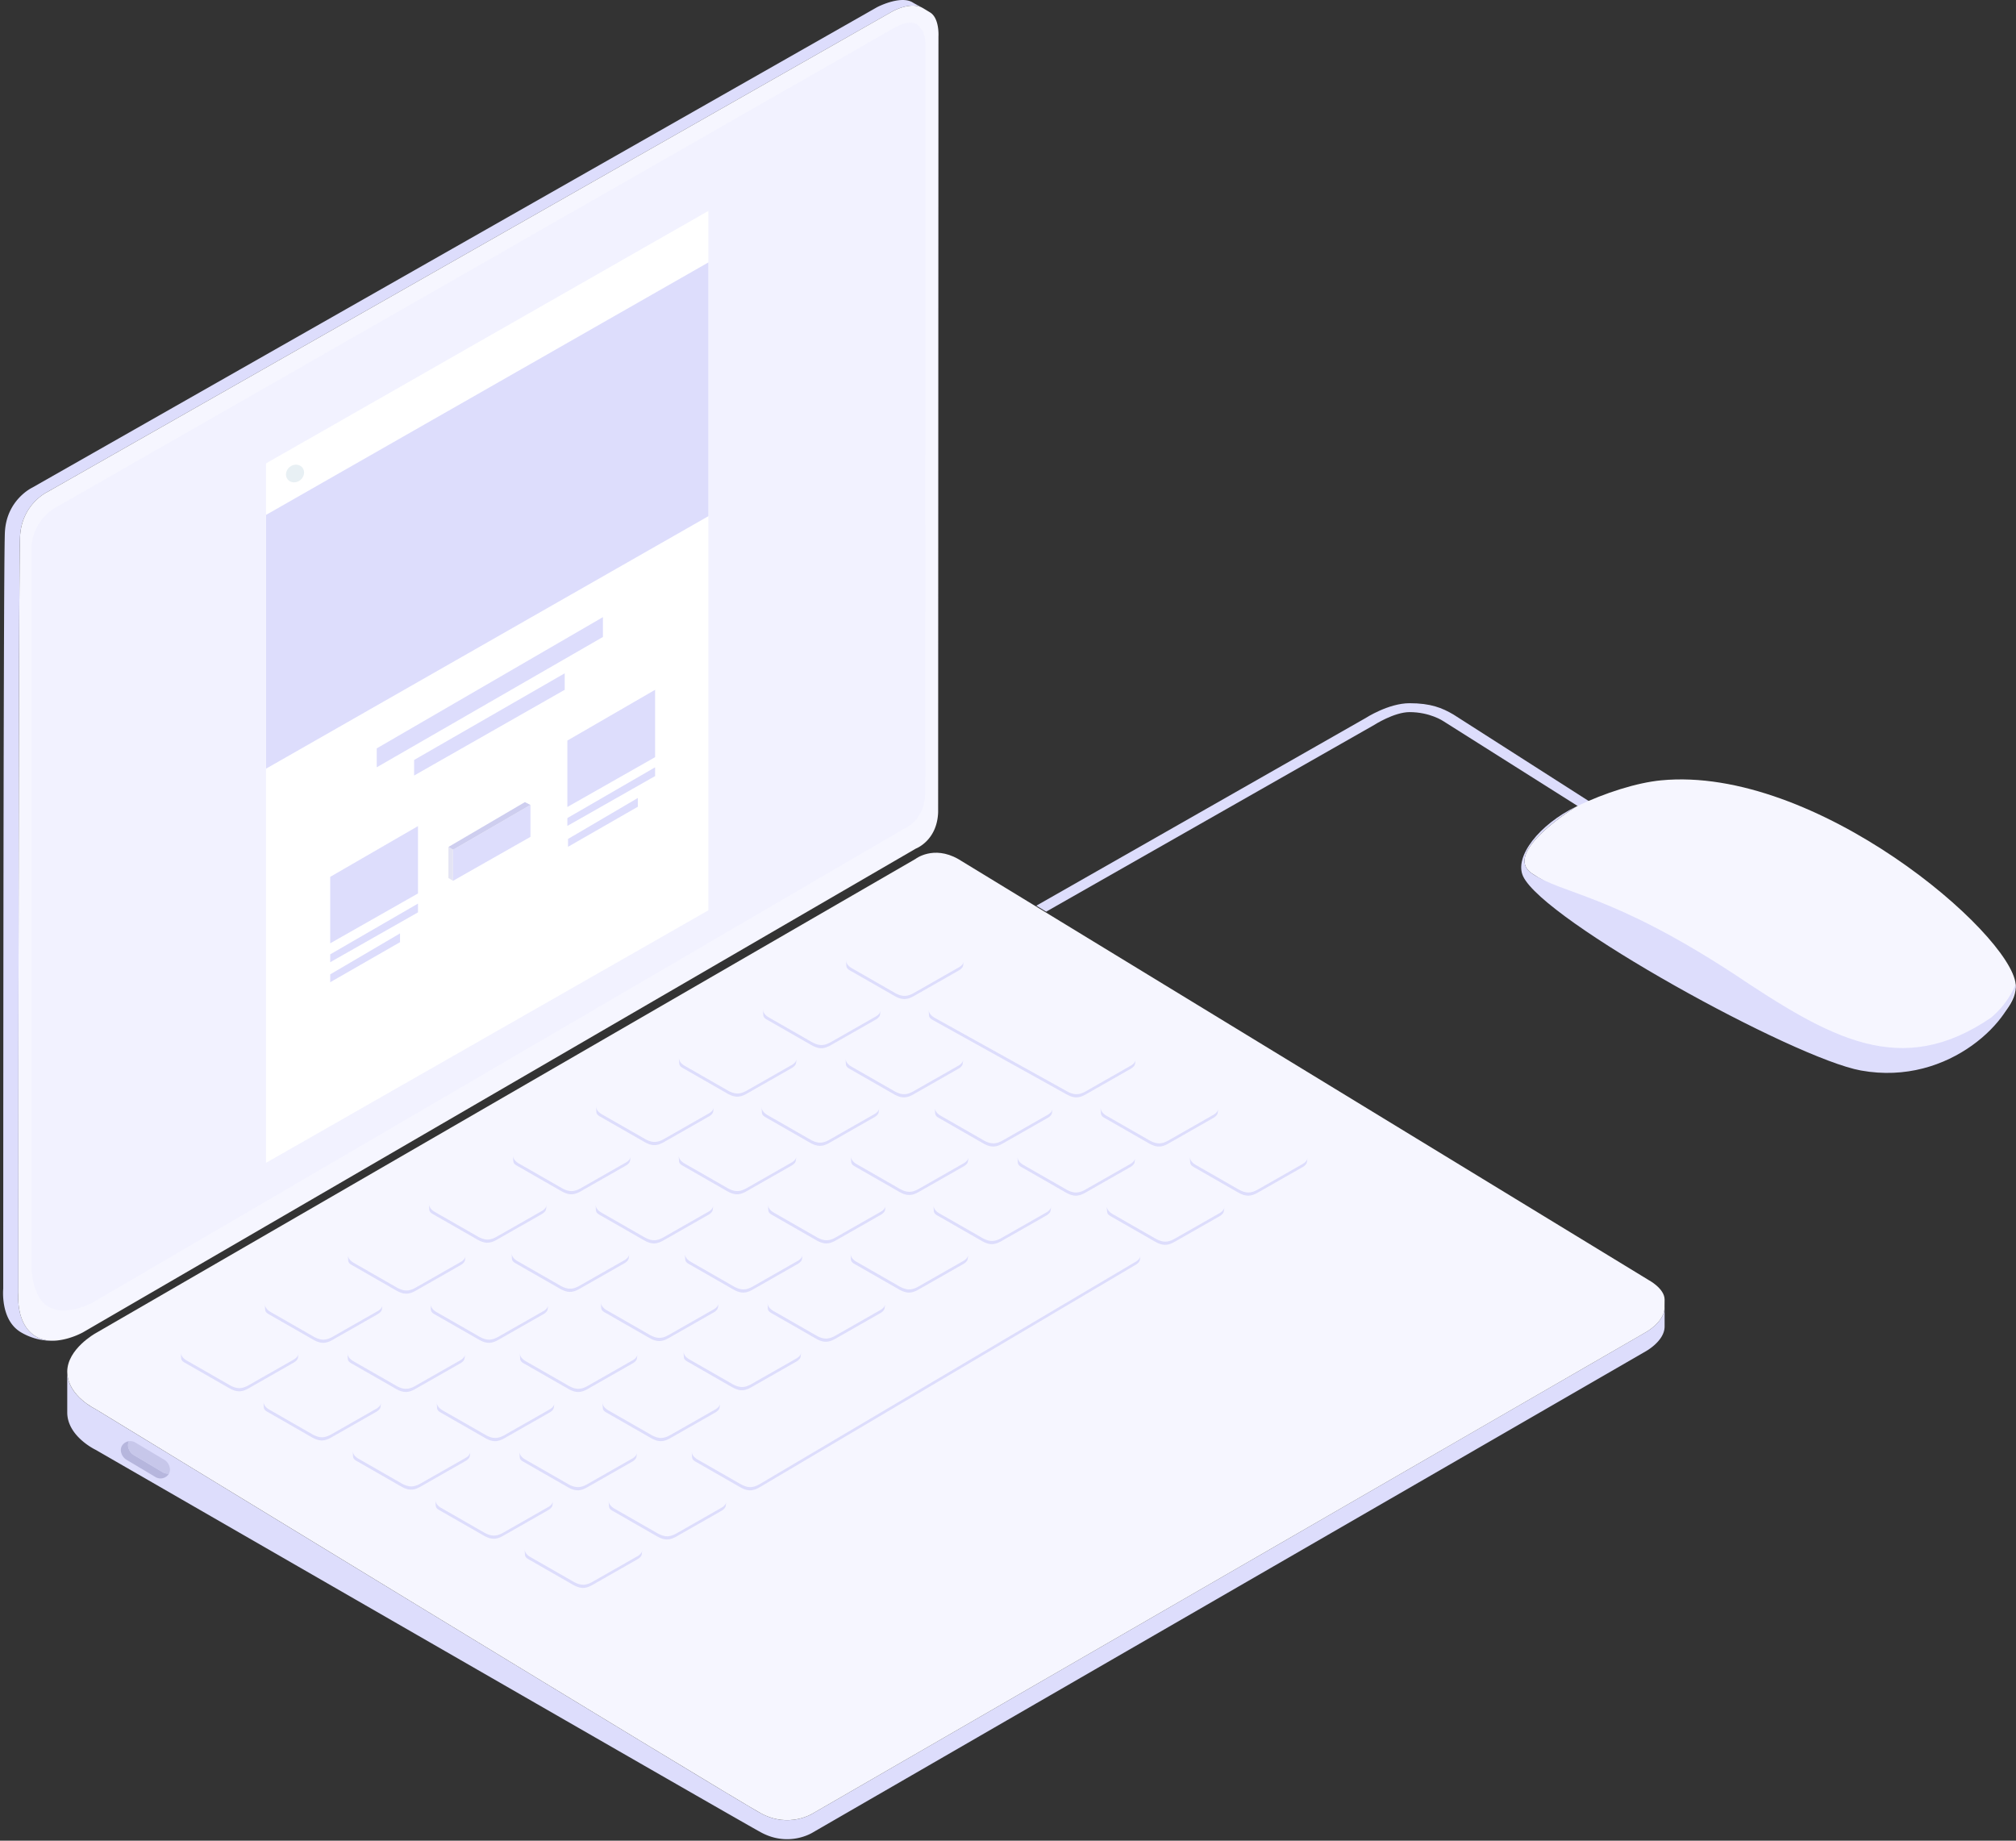 <svg width="115" height="105" viewBox="0 0 115 105" xmlns="http://www.w3.org/2000/svg">
    <rect x="0" y="0" width="115" height="105" fill="#333333" stroke="none"/>
    <g fill="none" fill-rule="evenodd">
        <path d="M82.902 40.755c-.631-.37-1.285-.641-2.494-.641-1.208 0-2.51.847-2.51.847L59.116 51.664l.56.342 18.713-10.652s1.136-.732 2.02-.732c1.155 0 1.91.507 1.91.507l9.373 5.92v-.674l-8.79-5.62z" fill="#DDDDFC"/>
        <path d="M87.385 49.823c1.757 1.196 5.174 2.155 11.86 7.43 5.07 3.999 12.003 3.95 15.181.391.397-.505.604-1.019.554-1.508-.299-2.914-11.404-12.475-20.23-11.622-1.367.132-3.187.703-4.813 1.484 0 0-4.31 2.63-2.552 3.825" fill="#F6F6FF"/>
        <path d="M86.88 49.98c1.167 2.542 15.448 10.394 19.275 11.086 5.13.928 8.825-3.092 8.825-4.93 0 0-.324.993-1.381 1.9-5.153 3.527-9.147 1.226-14.753-2.519-6.993-4.557-9.704-4.498-11.461-5.693-1.758-1.196 2.552-3.826 2.552-3.826-2.136 1.025-3.569 2.867-3.057 3.981" fill="#DDDDFC"/>
        <g>
            <path d="M94.95 74.64c-.048.802-1.075 1.36-1.075 1.36l-47.488 27.432s-1.358.894-2.993 0c-1.756-.96-37.953-23.055-37.953-23.055s-1.493-.713-1.599-1.986a2.92 2.92 0 0 0-.006.167v2.012c0 1.361 1.605 2.126 1.605 2.126s36.197 20.862 37.953 21.822c1.635.894 2.993 0 2.993 0l47.488-27.431s1.08-.586 1.08-1.418v-.775l-.003-.39-.001.137" fill="#DDDDFC"/>
            <path d="M94.03 73.01 54.657 49c-1.42-.802-2.438 0-2.438 0L5.441 76.06s-1.605.894-1.605 2.189c0 .048.002.095.006.141.106 1.273 1.599 1.985 1.599 1.985s36.197 22.096 37.953 23.056c1.635.894 2.993 0 2.993 0L93.875 76s1.027-.558 1.076-1.359l.001-.136.003-.37c0-.642-.925-1.124-.925-1.124" fill="#F6F6FF"/>
            <path d="M2.03 76.228a1.71 1.71 0 0 1-.118-.08c-1.033-.752-.863-2.396-.863-2.396s-.001-41.14.094-43.138c.09-1.86 1.56-2.551 1.56-2.551L50.9.656S51.91.073 52.62.448l.117.07.11.066c-.195-.13-.584-.325-.709-.4a21.19 21.19 0 0 0-.117-.069c-.71-.376-1.988.294-1.988.294L1.839 27.816s-1.471.691-1.56 2.551C.183 32.365.185 73.505.185 73.505s-.17 1.644.863 2.397c.037.028.076.054.117.08 1.106.674 2.188.473 2.188.473-.438.056-.915.022-1.324-.227" fill="#DDDDFC"/>
            <path d="M53.055.708 52.85.584l-.111-.066a13.173 13.173 0 0 0-.117-.07c-.71-.376-1.722.208-1.722.208L2.704 28.063s-1.471.691-1.56 2.55c-.096 1.998-.095 43.138-.095 43.138s-.17 1.645.863 2.398c.038.027.077.054.117.079.41.25.886.283 1.324.227.747-.096 1.382-.454 1.382-.454l47.509-27.594s1.215-.45 1.271-2.077l.018-44.247s.07-1.04-.478-1.375" fill="#F6F6FF"/>
            <path d="m17.022 77.235.008-.06c0 .02-.004.04-.008.06M17.03 77.172v.004-.004zM10.651 77.608 13.079 79c.438.252.722.228 1.085.03l2.613-1.488c.148-.091.222-.198.245-.306l-.027.215c-.019.11-.112.2-.228.272l-2.613 1.488c-.363.198-.647.222-1.086-.03l-2.427-1.39c-.15-.087-.293-.147-.308-.319l-.02-.315h.002c.007.173.128.333.336.452M21.814 74.471l.008-.06a.378.378 0 0 1-.008.06M21.822 74.408v.004-.004zM15.443 74.844l2.427 1.391c.439.252.723.227 1.086.03l2.613-1.489c.148-.09.222-.197.245-.305l-.028.215c-.018.11-.111.2-.227.272l-2.613 1.488c-.363.198-.648.222-1.086-.03l-2.428-1.39c-.15-.087-.293-.147-.307-.319l-.02-.315h.001c.008.173.13.333.337.452M20.183 72.04l2.427 1.391c.438.251.723.227 1.086.03l2.613-1.489c.147-.09.222-.197.245-.305l-.028.215c-.018.11-.112.2-.228.271l-2.612 1.49c-.363.197-.648.22-1.086-.03l-2.428-1.392c-.15-.086-.293-.146-.307-.318l-.02-.315h.001c.008.172.129.333.337.452M31.177 68.761l.008-.06c-.001.02-.004.04-.008.06M31.185 68.698v.003-.003zM24.806 69.134l2.428 1.391c.438.251.722.227 1.085.03l2.613-1.488c.148-.091.222-.198.245-.306l-.027.215c-.019.11-.112.2-.228.272l-2.613 1.488c-.363.197-.648.222-1.086-.03l-2.427-1.39c-.15-.087-.293-.147-.308-.32l-.02-.314h.002c.007.172.128.333.336.452M35.969 65.997l.008-.06a.379.379 0 0 1-.008.06M35.977 65.934v.003-.003zM29.598 66.37l2.427 1.391c.439.251.723.227 1.086.03l2.613-1.489c.148-.09.222-.197.245-.305l-.028.214c-.018.11-.112.201-.228.272l-2.612 1.49c-.363.196-.648.22-1.086-.03l-2.428-1.392c-.15-.086-.293-.146-.307-.318l-.02-.316h.001c.008.173.129.334.337.453M34.338 63.566l2.427 1.39c.438.252.723.228 1.086.03l2.613-1.488c.147-.09.222-.197.245-.305l-.028.214c-.018.11-.112.201-.228.272l-2.613 1.489c-.363.197-.647.221-1.086-.03l-2.427-1.391c-.15-.086-.293-.146-.308-.318L34 63.113h.001c.008.173.129.334.337.453M45.445 60.367v.003-.003zM39.065 60.802l2.428 1.391c.438.252.722.228 1.086.03l2.613-1.488c.147-.091.221-.197.244-.306l-.027.215c-.019.11-.112.2-.228.272l-2.613 1.489c-.363.197-.647.221-1.086-.03l-2.427-1.391c-.15-.086-.293-.147-.308-.319l-.02-.315h.002c.007.173.129.333.336.452M50.228 57.665l.008-.06a.4.4 0 0 1-.008.06M50.236 57.602v.004-.004zM43.857 58.038l2.427 1.391c.439.252.723.228 1.087.03l2.612-1.488c.148-.091.222-.197.245-.306l-.028.215c-.018.11-.111.2-.227.272L47.36 59.64c-.363.197-.647.221-1.086-.03l-2.427-1.391c-.15-.086-.293-.147-.308-.319l-.02-.315h.002c.007.173.128.333.336.452M48.597 55.234l2.427 1.391c.439.252.723.228 1.086.03l2.613-1.489c.148-.09.222-.197.245-.305l-.028.215c-.018.11-.112.2-.227.272L52.1 56.836c-.363.198-.648.222-1.086-.03l-2.428-1.39c-.15-.087-.292-.147-.307-.319l-.02-.315h.002c.007.172.128.333.336.452M21.736 80.04l.008-.06a.395.395 0 0 1-.008.06M21.744 79.977v.003-.003zM15.365 80.412l2.427 1.391c.439.252.723.228 1.086.03l2.613-1.488c.148-.091.222-.197.245-.306l-.028.215c-.018.11-.111.2-.227.272l-2.613 1.489c-.363.197-.648.221-1.086-.03l-2.427-1.392c-.15-.085-.293-.146-.308-.318l-.02-.315h.001c.008.173.13.333.337.452M26.528 77.275l.008-.06a.454.454 0 0 1-.008.06M26.536 77.213v.003-.003zM20.157 77.648l2.427 1.391c.438.252.723.228 1.086.03l2.613-1.488c.148-.09.222-.197.245-.306l-.028.215c-.018.11-.112.2-.227.272L23.66 79.25c-.363.197-.648.221-1.086-.03l-2.428-1.391c-.15-.086-.292-.147-.307-.319l-.02-.315h.001c.008.173.129.333.337.452M24.897 74.844l2.427 1.391c.438.252.723.228 1.086.03l2.613-1.489c.147-.09.221-.197.245-.305l-.028.215c-.018.11-.112.2-.228.272L28.4 76.446c-.363.198-.648.222-1.086-.03l-2.428-1.39c-.15-.087-.293-.147-.307-.319l-.02-.315h.001c.008.173.129.333.337.452M35.891 71.565l.008-.06a.392.392 0 0 1-.008.06M35.9 71.502l-.001.004v-.004zM29.52 71.938l2.427 1.391c.439.251.723.228 1.086.03l2.613-1.488c.148-.091.222-.198.245-.306l-.028.215c-.018.11-.112.2-.227.272l-2.613 1.488c-.363.198-.648.222-1.086-.03l-2.427-1.39c-.15-.087-.293-.147-.308-.319l-.02-.315h.001c.008.173.13.333.337.452M40.683 68.801l.008-.06a.401.401 0 0 1-.008.06M40.691 68.738v.004-.004zM34.312 69.174l2.427 1.391c.438.251.723.227 1.086.03l2.613-1.489c.147-.09.222-.197.245-.305l-.028.215c-.018.11-.112.2-.228.272l-2.612 1.488c-.363.198-.648.222-1.086-.03l-2.428-1.39c-.15-.087-.293-.147-.307-.319l-.02-.315h.001c.008.173.129.333.337.452M39.051 66.37l2.428 1.391c.438.251.723.227 1.086.03l2.613-1.489c.147-.09.221-.197.245-.305l-.028.215c-.018.11-.112.2-.228.271l-2.613 1.489c-.363.197-.647.222-1.086-.03l-2.427-1.391c-.15-.086-.293-.146-.308-.318l-.019-.315h.001c.007.172.129.333.336.452M50.15 63.234l.008-.06c0 .02-.003.04-.008.06M50.158 63.17v.004-.003z" fill="#DDDDFC"/>
            <path d="m43.78 63.607 2.426 1.39c.439.252.723.228 1.087.03l2.612-1.488c.148-.09.222-.197.245-.305l-.027.214c-.019.11-.112.2-.228.272l-2.613 1.489c-.363.197-.647.221-1.086-.03l-2.427-1.391c-.15-.086-.293-.146-.308-.319l-.02-.315h.002c.007.173.128.334.336.453M54.942 60.47l.008-.06a.401.401 0 0 1-.008.06M54.95 60.407v.003-.003zM48.571 60.843l2.427 1.39c.439.252.723.228 1.087.03l2.612-1.488c.148-.09.222-.197.245-.305l-.028.214c-.018.11-.112.2-.227.272l-2.613 1.489c-.363.197-.648.221-1.086-.03l-2.428-1.391c-.149-.086-.292-.146-.307-.319l-.02-.315h.002c.007.173.128.333.336.453M26.83 82.844l.007-.06c0 .02-.004.04-.008.06M26.837 82.78v.004-.003zM20.458 83.217l2.428 1.39c.438.252.722.228 1.086.03l2.612-1.488c.148-.09.222-.197.245-.305l-.027.214c-.019.11-.112.201-.228.272L23.96 84.82c-.363.197-.647.221-1.086-.03l-2.427-1.391c-.15-.086-.293-.146-.308-.319l-.02-.315h.002c.007.173.129.334.336.453M31.621 80.08l.008-.06a.4.4 0 0 1-.008.06M31.63 80.017l-.001.003v-.003z" fill="#DDDDFC"/>
            <path d="m25.25 80.453 2.428 1.39c.438.252.722.228 1.085.03l2.613-1.488c.148-.09.222-.197.245-.305l-.028.214c-.018.11-.111.201-.227.272l-2.613 1.489c-.363.197-.648.221-1.086-.03l-2.427-1.391c-.15-.086-.293-.146-.308-.319l-.02-.315h.001c.008.173.13.333.337.453M29.99 77.648l2.427 1.391c.438.252.723.228 1.086.03l2.613-1.488c.148-.09.222-.197.245-.306l-.028.215c-.018.11-.112.2-.227.272l-2.613 1.489c-.363.197-.648.22-1.086-.03l-2.428-1.391c-.15-.086-.293-.147-.307-.319l-.02-.315h.001c.008.173.129.333.337.452M40.984 74.37l.008-.06c0 .02-.004.04-.008.06M40.992 74.307v.003-.003M34.613 74.742l2.428 1.391c.438.252.722.228 1.085.03l2.613-1.488c.148-.091.222-.197.245-.305l-.027.214c-.019.11-.112.2-.228.272l-2.613 1.489c-.363.197-.648.221-1.086-.03l-2.427-1.391c-.15-.086-.293-.147-.308-.319l-.02-.315h.002c.007.173.128.333.336.452M45.776 71.605l.008-.06a.404.404 0 0 1-.008.06M45.784 71.542v.004-.004zM39.405 71.978l2.427 1.392c.439.25.723.227 1.086.03l2.613-1.49c.148-.09.222-.196.245-.304l-.028.214c-.018.11-.112.2-.227.272l-2.613 1.489c-.363.197-.648.22-1.086-.03l-2.428-1.392c-.15-.086-.292-.146-.307-.318l-.02-.315h.001c.008.173.13.333.337.452M44.145 69.174l2.427 1.391c.438.251.723.228 1.086.03l2.613-1.489c.147-.09.222-.197.245-.305l-.028.215c-.018.11-.112.2-.228.272l-2.612 1.488c-.363.198-.648.222-1.087-.03l-2.427-1.39c-.15-.087-.293-.147-.307-.319l-.02-.315h.001c.008.173.129.333.337.452M55.244 66.038l.007-.06a.374.374 0 0 1-.007.06M55.251 65.975v.003-.003M48.873 66.41l2.427 1.392c.438.251.722.227 1.086.03l2.613-1.489c.147-.09.221-.197.245-.305l-.028.214c-.018.11-.112.201-.228.272l-2.613 1.489c-.362.197-.647.221-1.086-.03l-2.427-1.391c-.15-.086-.293-.146-.308-.318l-.02-.316h.002c.007.173.129.334.337.453M60.035 63.274l.008-.06a.4.4 0 0 1-.008.06M60.044 63.211l-.001.003v-.003z" fill="#DDDDFC"/>
            <path d="m53.664 63.647 2.427 1.391c.439.251.724.227 1.087.03l2.613-1.49c.147-.09.221-.196.244-.304l-.028.214c-.018.11-.111.201-.227.272l-2.613 1.49c-.363.196-.648.22-1.086-.03l-2.427-1.392c-.15-.086-.293-.146-.308-.318l-.019-.316c.008.173.13.333.337.453M53.31 58.055l7.521 4.179c.439.251.723.227 1.086.03l2.613-1.49c.148-.09.222-.196.245-.305l-.028.215c-.018.11-.112.201-.227.272l-2.613 1.489c-.363.197-.648.221-1.086-.03l-7.52-4.179c-.15-.086-.294-.146-.308-.318l-.02-.316h.001c.008.173.13.334.337.453M31.543 85.648l.008-.06a.398.398 0 0 1-.008.06M31.551 85.585v.003-.003zM25.172 86.02l2.427 1.392c.439.251.723.227 1.086.03l2.613-1.489c.148-.09.222-.197.245-.305l-.028.214c-.018.11-.112.201-.227.272l-2.613 1.489c-.363.197-.648.221-1.086-.03l-2.427-1.391c-.15-.086-.293-.146-.308-.318l-.02-.316h.002c.007.173.128.334.336.453M36.335 82.884l.008-.06a.379.379 0 0 1-.008.06M36.343 82.82v.004-.003zM29.964 83.257l2.427 1.39c.439.252.723.228 1.086.03l2.613-1.488c.148-.09.222-.197.245-.305l-.028.214c-.018.11-.111.201-.227.272l-2.613 1.489c-.363.197-.648.221-1.086-.03l-2.428-1.391c-.15-.086-.292-.146-.307-.318l-.02-.316h.001c.008.173.13.334.337.453M34.704 80.453l2.427 1.39c.438.252.723.228 1.086.03l2.613-1.488c.147-.09.222-.197.245-.306l-.028.215c-.018.11-.112.201-.228.272l-2.612 1.489c-.363.197-.648.221-1.086-.03l-2.428-1.391c-.15-.086-.293-.147-.307-.319l-.02-.315h.001c.008.173.129.333.337.453M45.698 77.174l.008-.06a.395.395 0 0 1-.008.06M45.706 77.11v.004-.003zM39.327 77.547l2.427 1.39c.439.252.723.228 1.086.03l2.613-1.488c.148-.091.222-.197.245-.305l-.028.214c-.018.11-.112.201-.227.272L42.83 79.15c-.363.197-.648.221-1.086-.03l-2.427-1.391c-.15-.086-.293-.146-.308-.318l-.02-.316h.002c.007.173.128.333.336.453M50.49 74.41l.008-.06a.401.401 0 0 1-.008.06M50.498 74.347v.003-.003zM44.119 74.782l2.427 1.392c.439.25.723.227 1.086.03l2.613-1.49c.147-.09.222-.196.245-.304l-.028.214c-.018.11-.112.2-.227.272l-2.613 1.489c-.363.197-.648.221-1.086-.03l-2.428-1.391c-.15-.086-.292-.147-.307-.319l-.02-.315h.001c.008.173.129.333.337.452M48.859 71.978l2.427 1.392c.438.25.723.227 1.086.03l2.613-1.49c.147-.09.221-.197.245-.305l-.028.215c-.018.11-.112.2-.228.272l-2.612 1.488c-.364.198-.648.222-1.087-.03l-2.427-1.39c-.15-.086-.293-.147-.308-.319l-.019-.315h.001c.008.173.129.333.337.452M59.958 68.842l.007-.06c0 .02-.003.04-.007.06M59.966 68.78v.003-.004zM53.586 69.215l2.428 1.39c.438.252.723.228 1.086.031l2.613-1.488c.147-.092.221-.198.245-.306l-.028.214c-.018.11-.112.201-.228.273l-2.613 1.488c-.363.197-.647.222-1.086-.03l-2.427-1.391c-.15-.086-.293-.146-.308-.318l-.02-.315h.002c.008.172.128.333.336.452M64.75 66.078l.007-.06a.382.382 0 0 1-.008.06M64.757 66.015v.004-.004zM58.378 66.451l2.428 1.391c.438.251.722.227 1.086.03l2.612-1.489c.148-.09.222-.197.245-.305l-.027.215c-.019.11-.112.2-.228.271l-2.613 1.49c-.363.196-.647.22-1.086-.03l-2.427-1.392c-.15-.086-.293-.146-.308-.318l-.02-.315h.002c.007.173.128.333.336.452M63.118 63.647l2.427 1.391c.439.251.723.227 1.086.03l2.613-1.489c.148-.09.222-.197.245-.305l-.028.214c-.018.11-.112.201-.227.272l-2.613 1.489c-.363.197-.648.221-1.086-.03l-2.428-1.391c-.15-.086-.292-.146-.307-.318l-.02-.316h.002c.007.173.128.333.336.453M36.635 88.452l.007-.06c0 .02-.003.04-.007.06M36.643 88.39v.002-.003zM30.263 88.825l2.428 1.39c.438.252.723.228 1.086.031l2.613-1.489c.147-.09.221-.197.245-.305l-.028.214c-.019.11-.112.201-.228.272l-2.613 1.49c-.363.196-.647.22-1.086-.03l-2.427-1.392c-.15-.086-.293-.146-.308-.318l-.019-.315h.001c.007.172.129.333.336.452M41.426 85.688l.008-.06a.425.425 0 0 1-.008.06M41.434 85.625v.003-.003zM35.055 86.06l2.428 1.392c.438.251.722.227 1.086.03l2.612-1.489c.148-.09.222-.197.245-.305l-.027.214c-.019.11-.112.201-.228.272l-2.613 1.49c-.363.196-.647.22-1.086-.03l-2.427-1.392c-.15-.086-.293-.146-.308-.318l-.02-.316h.002c.007.173.128.334.336.453M39.795 83.257l2.427 1.39c.439.252.723.228 1.086.03l21.496-12.715c.147-.09.222-.197.245-.305l-.028.214c-.018.11-.112.201-.228.272L43.298 84.86c-.363.197-.648.221-1.086-.03l-2.427-1.391c-.15-.086-.293-.146-.308-.318l-.02-.316h.002c.007.173.128.333.336.453" fill="#DDDDFC"/>
            <path d="m50.79 79.978.007-.06a.398.398 0 0 1-.008.06M50.798 79.915v.003-.003zM55.581 77.214l.008-.06a.379.379 0 0 1-.008.06M55.59 77.15v.004-.003zM65.049 71.646l.008-.06c-.001.02-.004.04-.008.06M65.057 71.583v.004-.004zM69.84 68.882l.008-.06a.34.34 0 0 1-.007.06M69.849 68.82v.002-.003z" fill="#DDDDFC"/>
            <path d="m63.47 69.255 2.427 1.391c.438.251.723.227 1.086.03l2.613-1.489c.147-.09.221-.197.245-.305l-.028.214c-.019.11-.112.201-.228.273l-2.613 1.488c-.363.198-.647.222-1.086-.03l-2.427-1.39c-.15-.087-.293-.147-.307-.32l-.02-.315h.001c.008.174.129.334.337.453M68.209 66.45l2.428 1.392c.438.251.722.227 1.086.03l2.613-1.489c.147-.09.221-.197.245-.305l-.029.215c-.018.109-.111.2-.227.271l-2.613 1.489c-.363.197-.647.221-1.086-.03L68.2 66.632c-.15-.086-.293-.146-.308-.318l-.02-.316h.002c.007.173.128.334.336.453" fill="#DDDDFC"/>
            <path d="m52.79 3.348-.016 41.954c-.053 1.544-1.205 1.97-1.205 1.97L5.286 74.3s-.603.34-1.31.43c-.416.054-.868.022-1.256-.215a1.215 1.215 0 0 1-.11-.075c-.829-.645-.82-2.273-.82-2.273V31.264c.086-1.764 1.57-2.419 1.57-2.419L51.09 1.543s.92-.517 1.322-.061c.428.485.379.78.379 1.866" fill="#F2F2FF"/>
            <path d="m9.286 83.984-1.66-.988c-.257-.154-.41-.522-.266-.783a.548.548 0 0 0-.404.263c-.156.261-.003.64.26.796l1.66.989a.55.55 0 0 0 .485.037.548.548 0 0 0 .272-.228l.008-.015a.545.545 0 0 1-.355-.071" fill="#B6B6DD"/>
            <path d="m9.374 83.272-1.66-.988a.549.549 0 0 0-.354-.071c-.143.261.009.63.266.782l1.66.989c.111.066.236.087.354.071.143-.261-.009-.63-.266-.783" fill="#C7C7EA"/>
        </g>
        <g>
            <path fill="#FFF" d="M40.408 12.031v39.897L15.178 66.33V26.432z"/>
            <path fill="#DDDDFC" d="m40.408 14.97-25.23 14.401v14.476l25.23-14.402zM37.37 39.349v3.842l-5.005 2.843v-3.79zM34.393 35.204v1.131L21.49 43.77v-1.079zM32.213 38.408v.94l-8.59 4.891v-.888zM37.37 43.77v.5l-5.005 2.843v-.448zM36.384 45.52v.5l-3.982 2.285v-.447zM23.843 47.124v3.842l-5.006 2.843v-3.79zM30.259 45.916v1.822l-4.416 2.507v-1.77z"/>
            <path fill="#CECEEF" d="m30.259 45.916-.318-.16-4.362 2.559.264.16z"/>
            <path fill="#E4E4F4" d="m25.843 48.476-.264-.161v1.769l.264.16z"/>
            <path fill="#DDDDFC" d="M23.843 51.545v.5l-5.006 2.843v-.448zM22.819 53.245v.5l-3.982 2.285v-.448z"/>
            <path d="M17.245 26.669c.17.205.12.524-.108.713-.229.189-.552.176-.722-.029-.17-.205-.121-.525.108-.713.23-.19.552-.176.722.029" fill="#E8F0F4"/>
        </g>
    </g>
</svg>
